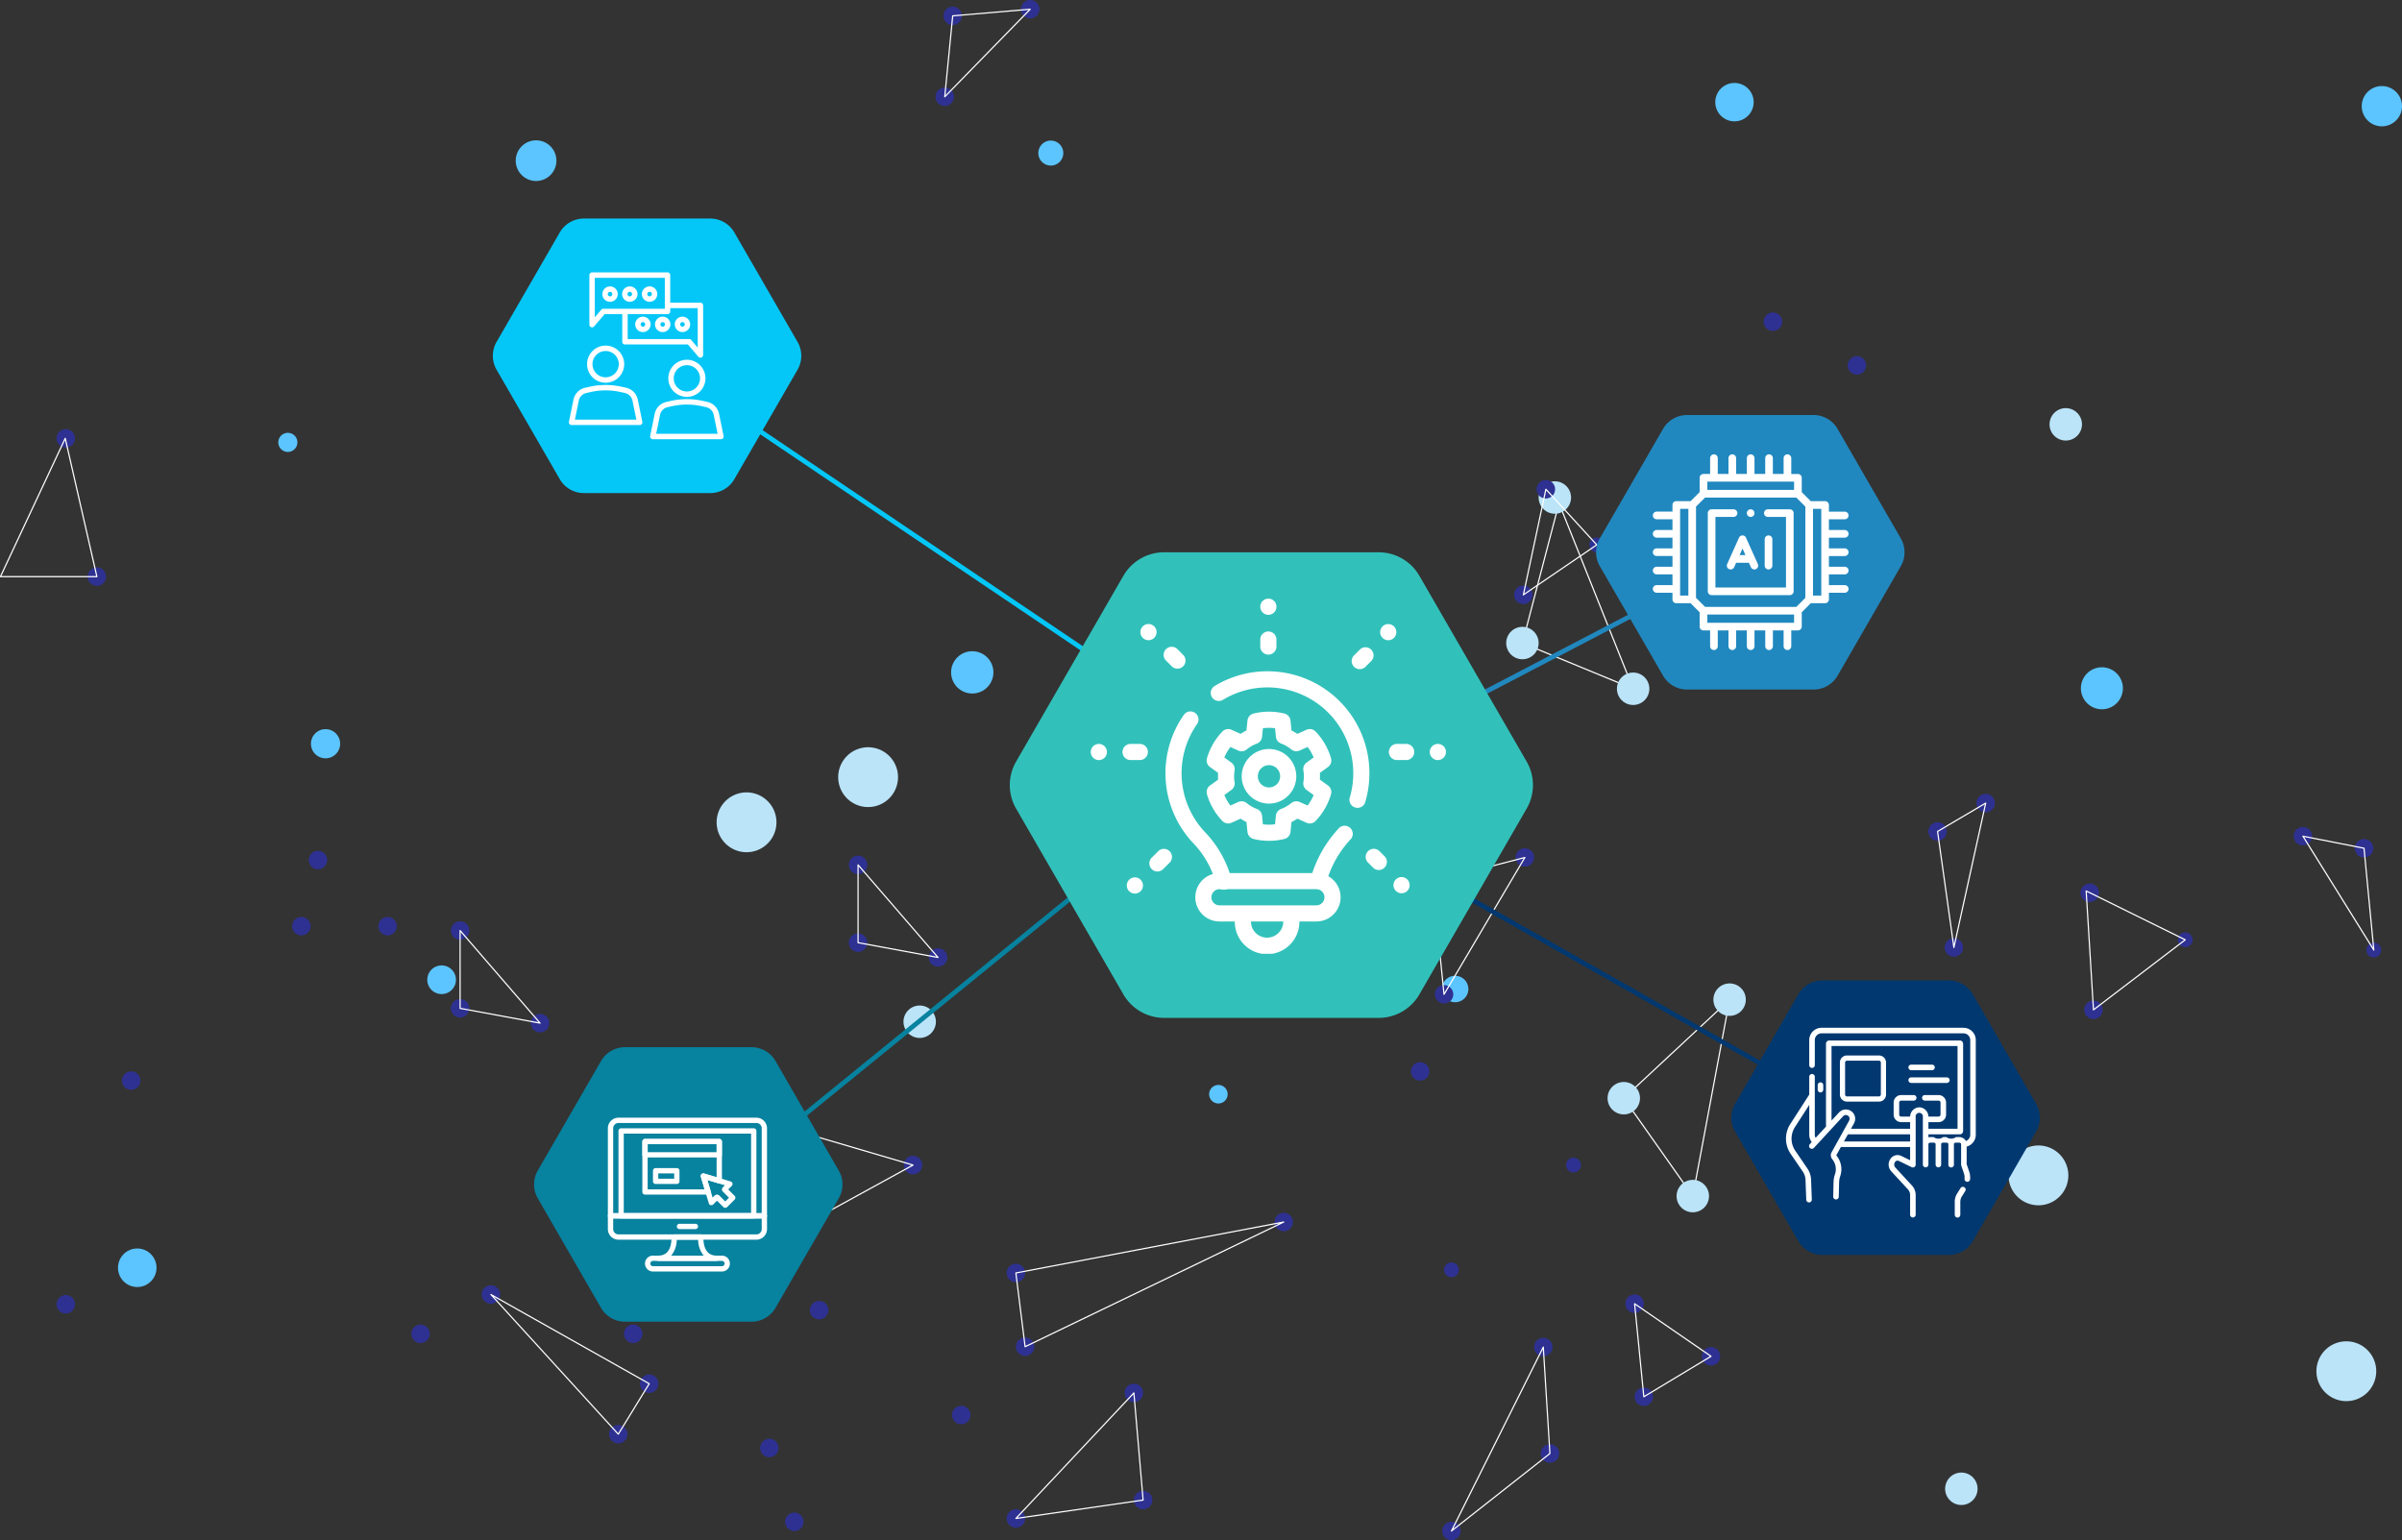 <svg xmlns="http://www.w3.org/2000/svg" xmlns:xlink="http://www.w3.org/1999/xlink" width="504.715" height="323.674" viewBox="0 0 504.715 323.674"><rect x="0" y="0" width="504.715" height="323.674" fill="#333333" stroke="none"/><defs><clipPath id="clip-path"><rect id="Rectangle_3515" data-name="Rectangle 3515" width="504.715" height="323.674" fill="none"></rect></clipPath><clipPath id="clip-path-5"><rect id="Rectangle_3514" data-name="Rectangle 3514" width="74.63" height="74.63" fill="#fff"></rect></clipPath></defs><g id="Group_9768" data-name="Group 9768" transform="translate(-315.903 -860.361)"><g id="Group_9247" data-name="Group 9247" transform="translate(315.903 860.361)"><path id="Path_47383" data-name="Path 47383" d="M457.064,302.121,479.3,281.412l-7.735,41.281-14.5-20.572" transform="translate(-115.871 -71.341)" fill="none" stroke="#fff" stroke-miterlimit="10" stroke-width="0.25"></path><path id="Path_47384" data-name="Path 47384" d="M428.535,171.044l7.685-29.4,15.581,39-23.266-9.6" transform="translate(-108.639 -35.909)" fill="none" stroke="#fff" stroke-miterlimit="10" stroke-width="0.25"></path><g id="Group_9240" data-name="Group 9240"><g id="Group_9239" data-name="Group 9239" clip-path="url(#clip-path)"><path id="Path_47385" data-name="Path 47385" d="M478.053,337.608a3.406,3.406,0,1,1-.666-4.771,3.406,3.406,0,0,1,.666,4.771" transform="translate(-119.639 -84.204)" fill="#bbe4f9"></path><path id="Path_47386" data-name="Path 47386" d="M488.415,282.308a3.406,3.406,0,1,1-.666-4.771,3.406,3.406,0,0,1,.666,4.771" transform="translate(-122.266 -70.185)" fill="#bbe4f9"></path><path id="Path_47387" data-name="Path 47387" d="M461.94,193.013a3.406,3.406,0,1,1-3.118-3.672,3.407,3.407,0,0,1,3.118,3.672" transform="translate(-115.383 -47.997)" fill="#bbe4f9"></path><path id="Path_47388" data-name="Path 47388" d="M430.773,180.148a3.406,3.406,0,1,1-3.118-3.672,3.407,3.407,0,0,1,3.118,3.672" transform="translate(-107.482 -44.736)" fill="#bbe4f9"></path><path id="Path_47389" data-name="Path 47389" d="M583.672,117.711a3.406,3.406,0,1,1-3.945-2.764,3.406,3.406,0,0,1,3.945,2.764" transform="translate(-146.254 -29.127)" fill="#bbe4f9"></path><path id="Path_47390" data-name="Path 47390" d="M577.835,327.662a6.285,6.285,0,1,1-7.28-5.1,6.285,6.285,0,0,1,7.28,5.1" transform="translate(-143.325 -81.749)" fill="#bbe4f9"></path><path id="Path_47391" data-name="Path 47391" d="M248.412,215.556a6.285,6.285,0,1,1-7.28-5.1,6.285,6.285,0,0,1,7.28,5.1" transform="translate(-59.813 -53.329)" fill="#bbe4f9"></path><path id="Path_47392" data-name="Path 47392" d="M554.283,417.363a3.406,3.406,0,1,1-3.945-2.764,3.406,3.406,0,0,1,3.945,2.764" transform="translate(-138.803 -105.093)" fill="#bbe4f9"></path><path id="Path_47393" data-name="Path 47393" d="M664.505,382.79a6.285,6.285,0,1,1-7.28-5.1,6.286,6.286,0,0,1,7.28,5.1" transform="translate(-165.297 -95.724)" fill="#bbe4f9"></path><path id="Path_47394" data-name="Path 47394" d="M342.167,202.236a3.406,3.406,0,1,1-3.945-2.764,3.406,3.406,0,0,1,3.945,2.764" transform="translate(-85.029 -50.555)" fill="#bbe4f9"></path><path id="Path_47395" data-name="Path 47395" d="M214.194,228.263a6.285,6.285,0,1,1-7.28-5.1,6.285,6.285,0,0,1,7.28,5.1" transform="translate(-51.138 -56.55)" fill="#bbe4f9"></path><path id="Path_47396" data-name="Path 47396" d="M459.262,307.407a3.406,3.406,0,1,1-3.945-2.764,3.406,3.406,0,0,1,3.945,2.764" transform="translate(-114.714 -77.217)" fill="#bbe4f9"></path><path id="Path_47397" data-name="Path 47397" d="M394.306,210.25a6.285,6.285,0,1,1-7.279-5.1,6.285,6.285,0,0,1,7.279,5.1" transform="translate(-96.799 -51.984)" fill="#bbe4f9"></path><path id="Path_47398" data-name="Path 47398" d="M439.86,138.312a3.406,3.406,0,1,1-3.945-2.764,3.406,3.406,0,0,1,3.945,2.764" transform="translate(-109.796 -34.35)" fill="#bbe4f9"></path><path id="Path_47399" data-name="Path 47399" d="M261.074,285.881a3.406,3.406,0,1,1-3.945-2.764,3.406,3.406,0,0,1,3.945,2.764" transform="translate(-64.471 -71.76)" fill="#bbe4f9"></path><path id="Path_47400" data-name="Path 47400" d="M320.577,261.717a3.406,3.406,0,1,1-3.945-2.764,3.406,3.406,0,0,1,3.945,2.764" transform="translate(-79.556 -65.634)" fill="#bbe4f9"></path></g></g><g id="Group_9242" data-name="Group 9242"><g id="Group_9241" data-name="Group 9241" clip-path="url(#clip-path)"><path id="Path_47401" data-name="Path 47401" d="M276.609,187.77a4.443,4.443,0,1,1-4.443-4.443,4.443,4.443,0,0,1,4.443,4.443" transform="translate(-67.871 -46.476)" fill="#5cc5ff"></path><path id="Path_47402" data-name="Path 47402" d="M297.518,42.2a2.625,2.625,0,1,1-2.625-2.625,2.626,2.626,0,0,1,2.625,2.625" transform="translate(-74.093 -10.033)" fill="#5cc5ff"></path><path id="Path_47403" data-name="Path 47403" d="M41.307,355.515a4.046,4.046,0,1,1-4.047-4.047,4.047,4.047,0,0,1,4.047,4.047" transform="translate(-8.42 -89.101)" fill="#5cc5ff"></path><path id="Path_47404" data-name="Path 47404" d="M126.294,274.791a3.011,3.011,0,1,1-3.011-3.011,3.011,3.011,0,0,1,3.011,3.011" transform="translate(-30.49 -68.9)" fill="#5cc5ff"></path><path id="Path_47405" data-name="Path 47405" d="M93.659,208.331a3.064,3.064,0,1,1-3.064-3.064,3.064,3.064,0,0,1,3.064,3.064" transform="translate(-22.19 -52.038)" fill="#5cc5ff"></path><path id="Path_47406" data-name="Path 47406" d="M82.349,123.855a2.007,2.007,0,1,1-2.007-2.007,2.007,2.007,0,0,1,2.007,2.007" transform="translate(-19.859 -30.89)" fill="#5cc5ff"></path><path id="Path_47407" data-name="Path 47407" d="M153.716,43.778a4.272,4.272,0,1,1-4.272-4.272,4.272,4.272,0,0,1,4.272,4.272" transform="translate(-36.803 -10.015)" fill="#5cc5ff"></path><path id="Path_47408" data-name="Path 47408" d="M411.433,277.474a2.777,2.777,0,1,1-2.776-2.776,2.776,2.776,0,0,1,2.776,2.776" transform="translate(-102.896 -69.639)" fill="#5cc5ff"></path><path id="Path_47409" data-name="Path 47409" d="M344.242,307.371a1.945,1.945,0,1,1-1.945-1.945,1.944,1.944,0,0,1,1.945,1.945" transform="translate(-86.284 -77.429)" fill="#5cc5ff"></path><path id="Path_47410" data-name="Path 47410" d="M594.56,192.26a4.412,4.412,0,1,1-4.412-4.412,4.412,4.412,0,0,1,4.412,4.412" transform="translate(-148.491 -47.622)" fill="#5cc5ff"></path><path id="Path_47411" data-name="Path 47411" d="M673.246,28.456a4.23,4.23,0,1,1-4.23-4.23,4.23,4.23,0,0,1,4.23,4.23" transform="translate(-168.532 -6.142)" fill="#5cc5ff"></path><path id="Path_47412" data-name="Path 47412" d="M490.888,27.388a4.033,4.033,0,1,1-4.032-4.033,4.032,4.032,0,0,1,4.032,4.033" transform="translate(-122.402 -5.921)" fill="#5cc5ff"></path></g></g><g id="Group_9244" data-name="Group 9244"><g id="Group_9243" data-name="Group 9243" clip-path="url(#clip-path)"><path id="Path_47413" data-name="Path 47413" d="M585.672,251.072a1.939,1.939,0,1,0,1.5-2.3,1.939,1.939,0,0,0-1.5,2.3" transform="translate(-148.464 -63.057)" fill="#2e3191"></path><path id="Path_47414" data-name="Path 47414" d="M548.1,264.569a1.939,1.939,0,1,0,2.728.284,1.939,1.939,0,0,0-2.728-.284" transform="translate(-138.769 -66.962)" fill="#2e3191"></path><path id="Path_47415" data-name="Path 47415" d="M557.058,223.919a1.939,1.939,0,1,0,2.728.284,1.939,1.939,0,0,0-2.728-.284" transform="translate(-141.039 -56.656)" fill="#2e3191"></path><path id="Path_47416" data-name="Path 47416" d="M586.72,284.027a1.939,1.939,0,1,0,1.5-2.3,1.939,1.939,0,0,0-1.5,2.3" transform="translate(-148.73 -71.411)" fill="#2e3191"></path><path id="Path_47417" data-name="Path 47417" d="M284.07,425.3a1.939,1.939,0,1,0,2.728.284,1.939,1.939,0,0,0-2.728-.284" transform="translate(-71.833 -107.71)" fill="#2e3191"></path><path id="Path_47418" data-name="Path 47418" d="M319.886,420.118a1.939,1.939,0,1,0,2.728.284,1.939,1.939,0,0,0-2.728-.284" transform="translate(-80.913 -106.395)" fill="#2e3191"></path><path id="Path_47419" data-name="Path 47419" d="M317.288,389.96a1.939,1.939,0,1,0,2.728.284,1.939,1.939,0,0,0-2.728-.284" transform="translate(-80.255 -98.75)" fill="#2e3191"></path><path id="Path_47420" data-name="Path 47420" d="M180.865,387.362a1.939,1.939,0,1,0,2.728.284,1.939,1.939,0,0,0-2.728-.284" transform="translate(-45.67 -98.091)" fill="#2e3191"></path><path id="Path_47421" data-name="Path 47421" d="M268.7,396.184a1.939,1.939,0,1,0,2.728.284,1.939,1.939,0,0,0-2.728-.284" transform="translate(-67.938 -100.327)" fill="#2e3191"></path><path id="Path_47422" data-name="Path 47422" d="M214.676,405.463a1.939,1.939,0,1,0,2.728.284,1.939,1.939,0,0,0-2.728-.284" transform="translate(-54.241 -102.68)" fill="#2e3191"></path><path id="Path_47423" data-name="Path 47423" d="M221.707,426.236a1.939,1.939,0,1,0,2.728.284,1.939,1.939,0,0,0-2.728-.284" transform="translate(-56.024 -107.946)" fill="#2e3191"></path><path id="Path_47424" data-name="Path 47424" d="M228.688,366.663a1.939,1.939,0,1,0,2.728.284,1.939,1.939,0,0,0-2.728-.284" transform="translate(-57.793 -92.844)" fill="#2e3191"></path><path id="Path_47425" data-name="Path 47425" d="M136.307,362.251a1.939,1.939,0,1,0,2.728.284,1.939,1.939,0,0,0-2.728-.284" transform="translate(-34.374 -91.725)" fill="#2e3191"></path><path id="Path_47426" data-name="Path 47426" d="M176.356,373.324a1.939,1.939,0,1,0,2.727.284,1.939,1.939,0,0,0-2.727-.284" transform="translate(-44.526 -94.532)" fill="#2e3191"></path><path id="Path_47427" data-name="Path 47427" d="M87.628,239.959a1.939,1.939,0,1,0,2.728.284,1.939,1.939,0,0,0-2.728-.284" transform="translate(-22.033 -60.723)" fill="#2e3191"></path><path id="Path_47428" data-name="Path 47428" d="M201.319,355.318a1.939,1.939,0,1,0,2.728.284,1.939,1.939,0,0,0-2.728-.284" transform="translate(-50.855 -89.967)" fill="#2e3191"></path><path id="Path_47429" data-name="Path 47429" d="M210.735,312.768a1.939,1.939,0,1,0,2.728.284,1.939,1.939,0,0,0-2.728-.284" transform="translate(-53.242 -79.181)" fill="#2e3191"></path><path id="Path_47430" data-name="Path 47430" d="M116.5,373.324a1.939,1.939,0,1,0,2.728.284,1.939,1.939,0,0,0-2.728-.284" transform="translate(-29.351 -94.532)" fill="#2e3191"></path><path id="Path_47431" data-name="Path 47431" d="M107.213,258.571a1.939,1.939,0,1,0,2.728.284,1.939,1.939,0,0,0-2.728-.284" transform="translate(-26.998 -65.441)" fill="#2e3191"></path><path id="Path_47432" data-name="Path 47432" d="M82.946,258.571a1.939,1.939,0,1,0,2.728.284,1.939,1.939,0,0,0-2.728-.284" transform="translate(-20.846 -65.441)" fill="#2e3191"></path><path id="Path_47433" data-name="Path 47433" d="M172.155,401.573a1.939,1.939,0,1,0,2.728.284,1.939,1.939,0,0,0-2.728-.284" transform="translate(-43.462 -101.694)" fill="#2e3191"></path><path id="Path_47434" data-name="Path 47434" d="M35.049,302.041a1.939,1.939,0,1,0,2.728.284,1.939,1.939,0,0,0-2.728-.284" transform="translate(-8.704 -76.461)" fill="#2e3191"></path><path id="Path_47435" data-name="Path 47435" d="M25.391,160.167a1.939,1.939,0,1,0,2.728.284,1.939,1.939,0,0,0-2.728-.284" transform="translate(-6.255 -40.494)" fill="#2e3191"></path><path id="Path_47436" data-name="Path 47436" d="M16.634,121.24a1.939,1.939,0,1,0,2.727.284,1.94,1.94,0,0,0-2.727-.284" transform="translate(-4.035 -30.626)" fill="#2e3191"></path><path id="Path_47437" data-name="Path 47437" d="M16.634,365.006a1.939,1.939,0,1,0,2.727.284,1.94,1.94,0,0,0-2.727-.284" transform="translate(-4.035 -92.424)" fill="#2e3191"></path><path id="Path_47438" data-name="Path 47438" d="M359.464,341.849a1.939,1.939,0,1,0,2.728.284,1.939,1.939,0,0,0-2.728-.284" transform="translate(-90.947 -86.553)" fill="#2e3191"></path><path id="Path_47439" data-name="Path 47439" d="M520.809,100.7a1.939,1.939,0,1,0,2.728.284,1.939,1.939,0,0,0-2.728-.284" transform="translate(-131.85 -25.418)" fill="#2e3191"></path><path id="Path_47440" data-name="Path 47440" d="M497.163,88.395a1.939,1.939,0,1,0,2.728.284,1.939,1.939,0,0,0-2.728-.284" transform="translate(-125.855 -22.299)" fill="#2e3191"></path><path id="Path_47441" data-name="Path 47441" d="M501.759,118.553a1.939,1.939,0,1,0,2.728.284,1.939,1.939,0,0,0-2.728-.284" transform="translate(-127.02 -29.945)" fill="#2e3191"></path><path id="Path_47442" data-name="Path 47442" d="M401.366,245.992a1.939,1.939,0,1,0,2.728.284,1.939,1.939,0,0,0-2.728-.284" transform="translate(-101.569 -62.252)" fill="#2e3191"></path><path id="Path_47443" data-name="Path 47443" d="M427.332,239.225a1.939,1.939,0,1,0,2.728.284,1.939,1.939,0,0,0-2.728-.284" transform="translate(-108.152 -60.536)" fill="#2e3191"></path><path id="Path_47444" data-name="Path 47444" d="M404.588,277.756a1.939,1.939,0,1,0,2.728.284,1.939,1.939,0,0,0-2.728-.284" transform="translate(-102.386 -70.305)" fill="#2e3191"></path><path id="Path_47445" data-name="Path 47445" d="M543.512,231.9a1.939,1.939,0,1,0,2.728.284,1.939,1.939,0,0,0-2.728-.284" transform="translate(-137.605 -58.68)" fill="#2e3191"></path><path id="Path_47446" data-name="Path 47446" d="M663.544,236.627a1.939,1.939,0,1,0,2.728.284,1.939,1.939,0,0,0-2.728-.284" transform="translate(-168.035 -59.878)" fill="#2e3191"></path><path id="Path_47447" data-name="Path 47447" d="M646.353,233.24a1.939,1.939,0,1,0,2.728.284,1.939,1.939,0,0,0-2.728-.284" transform="translate(-163.677 -59.019)" fill="#2e3191"></path><path id="Path_47448" data-name="Path 47448" d="M434.392,407.023a1.939,1.939,0,1,0,2.728.284,1.939,1.939,0,0,0-2.728-.284" transform="translate(-109.942 -103.075)" fill="#2e3191"></path><path id="Path_47449" data-name="Path 47449" d="M406.671,428.834a1.939,1.939,0,1,0,2.728.284,1.939,1.939,0,0,0-2.728-.284" transform="translate(-102.914 -108.605)" fill="#2e3191"></path><path id="Path_47450" data-name="Path 47450" d="M460.824,391.042a1.939,1.939,0,1,0,2.728.284,1.939,1.939,0,0,0-2.728-.284" transform="translate(-116.643 -99.024)" fill="#2e3191"></path><path id="Path_47451" data-name="Path 47451" d="M479.74,379.651a1.939,1.939,0,1,0,2.728.284,1.939,1.939,0,0,0-2.728-.284" transform="translate(-121.438 -96.136)" fill="#2e3191"></path><path id="Path_47452" data-name="Path 47452" d="M432.528,377.053a1.939,1.939,0,1,0,2.728.284,1.939,1.939,0,0,0-2.728-.284" transform="translate(-109.469 -95.478)" fill="#2e3191"></path><path id="Path_47453" data-name="Path 47453" d="M458.227,364.849a1.939,1.939,0,1,0,2.728.284,1.939,1.939,0,0,0-2.728-.284" transform="translate(-115.984 -92.384)" fill="#2e3191"></path><path id="Path_47454" data-name="Path 47454" d="M397.865,299.444a1.939,1.939,0,1,0,2.728.284,1.939,1.939,0,0,0-2.728-.284" transform="translate(-100.682 -75.803)" fill="#2e3191"></path><path id="Path_47455" data-name="Path 47455" d="M255.12,325.812a1.939,1.939,0,1,0,2.728.284,1.939,1.939,0,0,0-2.728-.284" transform="translate(-64.494 -82.487)" fill="#2e3191"></path><path id="Path_47456" data-name="Path 47456" d="M239.649,263.208a1.939,1.939,0,1,0,2.728.284,1.939,1.939,0,0,0-2.728-.284" transform="translate(-60.572 -66.616)" fill="#2e3191"></path><path id="Path_47457" data-name="Path 47457" d="M239.649,241.31a1.939,1.939,0,1,0,2.728.284,1.939,1.939,0,0,0-2.728-.284" transform="translate(-60.572 -61.065)" fill="#2e3191"></path><path id="Path_47458" data-name="Path 47458" d="M262.164,267.374a1.939,1.939,0,1,0,2.728.284,1.939,1.939,0,0,0-2.728-.284" transform="translate(-66.28 -67.673)" fill="#2e3191"></path><path id="Path_47459" data-name="Path 47459" d="M127.628,281.693a1.939,1.939,0,1,0,2.728.284,1.939,1.939,0,0,0-2.728-.284" transform="translate(-32.174 -71.303)" fill="#2e3191"></path><path id="Path_47460" data-name="Path 47460" d="M127.628,259.795a1.939,1.939,0,1,0,2.728.284,1.939,1.939,0,0,0-2.728-.284" transform="translate(-32.174 -65.751)" fill="#2e3191"></path><path id="Path_47461" data-name="Path 47461" d="M150.143,285.859a1.939,1.939,0,1,0,2.728.284,1.939,1.939,0,0,0-2.728-.284" transform="translate(-37.881 -72.359)" fill="#2e3191"></path><path id="Path_47462" data-name="Path 47462" d="M268.9,2.457a1.939,1.939,0,1,0-.05,2.742,1.939,1.939,0,0,0,.05-2.742" transform="translate(-67.324 -0.472)" fill="#2e3191"></path><path id="Path_47463" data-name="Path 47463" d="M290.72.594a1.939,1.939,0,1,0-.05,2.742,1.939,1.939,0,0,0,.05-2.742" transform="translate(-72.856 0)" fill="#2e3191"></path><path id="Path_47464" data-name="Path 47464" d="M266.667,25.245a1.939,1.939,0,1,0-.05,2.742,1.939,1.939,0,0,0,.05-2.742" transform="translate(-66.758 -6.249)" fill="#2e3191"></path><path id="Path_47465" data-name="Path 47465" d="M426.916,165.29a1.939,1.939,0,1,0,2.728.284,1.939,1.939,0,0,0-2.728-.284" transform="translate(-108.047 -41.793)" fill="#2e3191"></path><path id="Path_47466" data-name="Path 47466" d="M284.07,356.191a1.939,1.939,0,1,0,2.728.284,1.939,1.939,0,0,0-2.728-.284" transform="translate(-71.833 -90.189)" fill="#2e3191"></path><path id="Path_47467" data-name="Path 47467" d="M433.255,135.565a1.939,1.939,0,1,0,2.728.284,1.939,1.939,0,0,0-2.728-.284" transform="translate(-109.654 -34.257)" fill="#2e3191"></path><path id="Path_47468" data-name="Path 47468" d="M286.668,376.946a1.939,1.939,0,1,0,2.728.284,1.939,1.939,0,0,0-2.728-.284" transform="translate(-72.492 -95.45)" fill="#2e3191"></path><path id="Path_47469" data-name="Path 47469" d="M407.044,355.747a1.555,1.555,0,1,0,2.187.227,1.554,1.554,0,0,0-2.187-.227" transform="translate(-103.045 -90.098)" fill="#2e3191"></path><path id="Path_47470" data-name="Path 47470" d="M441.395,326.241a1.555,1.555,0,1,0,2.187.228,1.555,1.555,0,0,0-2.187-.228" transform="translate(-111.753 -82.618)" fill="#2e3191"></path><path id="Path_47471" data-name="Path 47471" d="M447.951,151.64a1.555,1.555,0,1,0,2.187.228,1.555,1.555,0,0,0-2.187-.228" transform="translate(-113.415 -38.354)" fill="#2e3191"></path><path id="Path_47472" data-name="Path 47472" d="M613.052,264.356a1.555,1.555,0,1,0,1.2-1.842,1.555,1.555,0,0,0-1.2,1.842" transform="translate(-155.408 -66.542)" fill="#2e3191"></path><path id="Path_47473" data-name="Path 47473" d="M666.678,265.72a1.555,1.555,0,1,0,2.187.227,1.555,1.555,0,0,0-2.187-.227" transform="translate(-168.865 -67.275)" fill="#2e3191"></path></g></g><path id="Path_47474" data-name="Path 47474" d="M608.032,261.078l-20.814-10.266,1.536,24.988Z" transform="translate(-148.867 -63.584)" fill="none" stroke="#fff" stroke-linejoin="round" stroke-width="0.25"></path><path id="Path_47475" data-name="Path 47475" d="M663.128,259.329l-2.06-21.4L648.234,235.4Z" transform="translate(-164.335 -59.678)" fill="none" stroke="#fff" stroke-linejoin="round" stroke-width="0.25"></path><path id="Path_47476" data-name="Path 47476" d="M548.82,256.427l-3.427-24.386,10.112-5.958Z" transform="translate(-138.264 -57.315)" fill="none" stroke="#fff" stroke-linejoin="round" stroke-width="0.25"></path><path id="Path_47477" data-name="Path 47477" d="M429.245,401.59l-1.391-22.372-19.3,38.654Z" transform="translate(-103.573 -96.136)" fill="none" stroke="#fff" stroke-linejoin="round" stroke-width="0.25"></path><path id="Path_47478" data-name="Path 47478" d="M462.047,386.566l-1.939-19.553,16.06,11.049Z" transform="translate(-116.643 -93.042)" fill="none" stroke="#fff" stroke-linejoin="round" stroke-width="0.25"></path><path id="Path_47479" data-name="Path 47479" d="M428.8,159.918l15.423-10.509L433.53,137.73Z" transform="translate(-108.705 -34.916)" fill="none" stroke="#fff" stroke-linejoin="round" stroke-width="0.25"></path><path id="Path_47480" data-name="Path 47480" d="M342.232,344.013l-56.281,10.706,1.939,15.493Z" transform="translate(-72.492 -87.211)" fill="none" stroke="#fff" stroke-linejoin="round" stroke-width="0.25"></path><path id="Path_47481" data-name="Path 47481" d="M310.748,392.124l1.939,22.513-26.735,3.871Z" transform="translate(-72.492 -99.408)" fill="none" stroke="#fff" stroke-linejoin="round" stroke-width="0.25"></path><path id="Path_47482" data-name="Path 47482" d="M405.652,270.152l-2.4-23.711,19.383-5.051Z" transform="translate(-102.228 -61.195)" fill="none" stroke="#fff" stroke-linejoin="round" stroke-width="0.25"></path><path id="Path_47483" data-name="Path 47483" d="M258.337,262.93,241.53,243.474V259.82Z" transform="translate(-61.231 -61.724)" fill="none" stroke="#fff" stroke-linejoin="round" stroke-width="0.25"></path><path id="Path_47484" data-name="Path 47484" d="M146.316,281.416l-16.807-19.456v16.347Z" transform="translate(-32.832 -66.41)" fill="none" stroke="#fff" stroke-linejoin="round" stroke-width="0.25"></path><path id="Path_47485" data-name="Path 47485" d="M265.929,21,283.885,2.6,267.6,3.989Z" transform="translate(-67.416 -0.659)" fill="none" stroke="#fff" stroke-linejoin="round" stroke-width="0.25"></path><path id="Path_47486" data-name="Path 47486" d="M164.948,393.769l6.5-10.608-33.262-18.745Z" transform="translate(-35.032 -92.384)" fill="none" stroke="#fff" stroke-linejoin="round" stroke-width="0.25"></path><path id="Path_47487" data-name="Path 47487" d="M203.2,346.7l7.03-31.763,33.133,9.737Z" transform="translate(-51.514 -79.839)" fill="none" stroke="#fff" stroke-linejoin="round" stroke-width="0.25"></path><g id="Group_9246" data-name="Group 9246"><g id="Group_9245" data-name="Group 9245" clip-path="url(#clip-path)"><path id="Path_47488" data-name="Path 47488" d="M20.39,152.462,13.738,123.4.125,152.462Z" transform="translate(-0.032 -31.284)" fill="none" stroke="#fff" stroke-linejoin="round" stroke-width="0.25"></path></g></g></g><line id="Line_258" data-name="Line 258" x2="131.415" y2="88.656" transform="translate(452.085 935.133)" fill="none" stroke="#05c7f7" stroke-width="1"></line><line id="Line_261" data-name="Line 261" y1="83" x2="102" transform="translate(467.5 1025.789)" fill="none" stroke="#07829f" stroke-width="1"></line><line id="Line_259" data-name="Line 259" x2="111" y2="63" transform="translate(583.5 1025.789)" fill="none" stroke="#013870" stroke-width="1"></line><line id="Line_260" data-name="Line 260" y1="47" x2="90" transform="translate(593.5 976.789)" fill="none" stroke="#2188bf" stroke-width="1"></line><path id="Path_47379" data-name="Path 47379" d="M45.694,0H19.117a5.829,5.829,0,0,0-5.048,2.914L.78,25.93a5.828,5.828,0,0,0,0,5.828L14.069,54.773a5.829,5.829,0,0,0,5.048,2.914H45.694a5.829,5.829,0,0,0,5.048-2.914L64.03,31.758a5.828,5.828,0,0,0,0-5.828L50.741,2.914A5.829,5.829,0,0,0,45.694,0" transform="translate(419.461 906.289)" fill="#05c7f7"></path><path id="Path_47378" data-name="Path 47378" d="M77.5,0H32.425a9.886,9.886,0,0,0-8.562,4.943L1.324,43.98a9.885,9.885,0,0,0,0,9.885L23.863,92.9a9.886,9.886,0,0,0,8.562,4.943H77.5A9.886,9.886,0,0,0,86.065,92.9L108.6,53.866a9.885,9.885,0,0,0,0-9.885L86.065,4.943A9.886,9.886,0,0,0,77.5,0" transform="translate(528.086 976.422)" fill="#31c1ba"></path><path id="Path_47380" data-name="Path 47380" d="M45.694,0H19.117a5.829,5.829,0,0,0-5.048,2.914L.78,25.93a5.828,5.828,0,0,0,0,5.828L14.069,54.773a5.829,5.829,0,0,0,5.048,2.914H45.694a5.829,5.829,0,0,0,5.048-2.914L64.03,31.758a5.828,5.828,0,0,0,0-5.828L50.741,2.914A5.829,5.829,0,0,0,45.694,0" transform="translate(651.279 947.578)" fill="#2188bf"></path><path id="Path_47381" data-name="Path 47381" d="M45.694,0H19.117a5.829,5.829,0,0,0-5.048,2.914L.78,25.93a5.828,5.828,0,0,0,0,5.828L14.069,54.773a5.829,5.829,0,0,0,5.048,2.914H45.694a5.829,5.829,0,0,0,5.048-2.914L64.03,31.758a5.828,5.828,0,0,0,0-5.828L50.741,2.914A5.829,5.829,0,0,0,45.694,0" transform="translate(428.117 1080.422)" fill="#07829f"></path><path id="Path_47382" data-name="Path 47382" d="M45.694,0H19.117a5.829,5.829,0,0,0-5.048,2.914L.78,25.93a5.828,5.828,0,0,0,0,5.828L14.069,54.773a5.829,5.829,0,0,0,5.048,2.914H45.694a5.829,5.829,0,0,0,5.048-2.914L64.03,31.758a5.828,5.828,0,0,0,0-5.828L50.741,2.914A5.829,5.829,0,0,0,45.694,0" transform="translate(679.701 1066.395)" fill="#013870"></path><g id="Group_9235" data-name="Group 9235" transform="translate(435.437 917.605)"><path id="Path_18776" data-name="Path 18776" d="M74.553,90.907,73.6,95.573a.569.569,0,0,0,.444.671.608.608,0,0,0,.113.011H88.462a.569.569,0,0,0,.568-.569.591.591,0,0,0-.011-.113l-.956-4.666a3.218,3.218,0,0,0-2.454-2.492l-.972-.215a15.486,15.486,0,0,0-6.659,0l-.972.215A3.216,3.216,0,0,0,74.553,90.907Zm3.672-1.6a14.368,14.368,0,0,1,6.166,0l.973.215a2.077,2.077,0,0,1,1.584,1.609l.816,3.983H74.853l.814-3.983a2.078,2.078,0,0,1,1.585-1.61Z" transform="translate(-73.585 -64.179)" fill="#fff"></path><path id="Path_18777" data-name="Path 18777" d="M81.237,87.514a3.9,3.9,0,1,0-3.9-3.9A3.9,3.9,0,0,0,81.237,87.514Zm0-6.666a2.764,2.764,0,1,1-2.763,2.763h0A2.767,2.767,0,0,1,81.237,80.849Z" transform="translate(-73.515 -64.33)" fill="#fff"></path><path id="Path_18778" data-name="Path 18778" d="M105.662,98.97a.569.569,0,0,0,.116-.475l-.956-4.665a3.214,3.214,0,0,0-2.453-2.492l-.972-.216a15.518,15.518,0,0,0-6.659,0l-.972.216a3.216,3.216,0,0,0-2.455,2.492l-.955,4.664a.568.568,0,0,0,.443.671.536.536,0,0,0,.114.012H105.22a.572.572,0,0,0,.441-.208Zm-14.049-.931.817-3.982a2.076,2.076,0,0,1,1.585-1.61l.972-.215a14.372,14.372,0,0,1,6.167,0l.972.215a2.077,2.077,0,0,1,1.584,1.61l.814,3.982Z" transform="translate(-73.273 -64.125)" fill="#fff"></path><path id="Path_18779" data-name="Path 18779" d="M98,82.635a3.9,3.9,0,1,0,3.9,3.9A3.9,3.9,0,0,0,98,82.635ZM98,89.3a2.764,2.764,0,1,1,2.764-2.764h0A2.768,2.768,0,0,1,98,89.3Z" transform="translate(-73.203 -64.276)" fill="#fff"></path><path id="Path_18780" data-name="Path 18780" d="M92.968,73.746a1.618,1.618,0,1,0,1.618,1.618h0A1.619,1.619,0,0,0,92.968,73.746Zm0,2.1a.479.479,0,1,1,.48-.479h0A.48.48,0,0,1,92.968,75.842Z" transform="translate(-73.254 -64.441)" fill="#fff"></path><path id="Path_18781" data-name="Path 18781" d="M88.889,73.746a1.618,1.618,0,1,0,1.618,1.618h0A1.62,1.62,0,0,0,88.889,73.746Zm0,2.1a.479.479,0,1,1,.479-.48h0A.479.479,0,0,1,88.889,75.842Z" transform="translate(-73.33 -64.441)" fill="#fff"></path><path id="Path_18782" data-name="Path 18782" d="M97.048,76.98a1.617,1.617,0,1,0-1.618-1.618h0A1.619,1.619,0,0,0,97.048,76.98Zm0-2.1a.48.48,0,1,1-.479.48h0A.48.48,0,0,1,97.048,74.884Z" transform="translate(-73.178 -64.441)" fill="#fff"></path><path id="Path_18783" data-name="Path 18783" d="M94.235,64.611H78.383a.569.569,0,0,0-.568.568v10.41a.569.569,0,0,0,1,.37l2.194-2.574h3.714v5.8a.569.569,0,0,0,.569.569H98.519l2.193,2.573a.569.569,0,0,0,1-.369V71.544a.569.569,0,0,0-.569-.569H94.8v-5.8a.569.569,0,0,0-.569-.567ZM80.748,72.247a.573.573,0,0,0-.434.2l-1.361,1.6v-8.3H93.666v6.5Zm19.829-.134v8.3l-1.362-1.6a.568.568,0,0,0-.433-.2H85.863V73.385h8.372a.569.569,0,0,0,.569-.569v-.7Z" transform="translate(-73.506 -64.611)" fill="#fff"></path><path id="Path_18784" data-name="Path 18784" d="M87.8,69.115a1.617,1.617,0,1,0-1.618,1.618h0A1.62,1.62,0,0,0,87.8,69.115Zm-2.1,0a.479.479,0,1,1,.479.479h0a.478.478,0,0,1-.479-.479Z" transform="translate(-73.38 -64.557)" fill="#fff"></path><path id="Path_18785" data-name="Path 18785" d="M90.264,70.732a1.618,1.618,0,1,0-1.618-1.618h0A1.62,1.62,0,0,0,90.264,70.732Zm0-2.1a.479.479,0,1,1-.48.479h0A.48.48,0,0,1,90.264,68.636Z" transform="translate(-73.305 -64.557)" fill="#fff"></path><path id="Path_18786" data-name="Path 18786" d="M82.105,67.5a1.618,1.618,0,1,0,1.618,1.618h0A1.62,1.62,0,0,0,82.105,67.5Zm0,2.1a.479.479,0,1,1,.48-.479h0A.48.48,0,0,1,82.105,69.593Z" transform="translate(-73.456 -64.557)" fill="#fff"></path></g><g id="Group_9236" data-name="Group 9236" transform="translate(663.201 955.84)"><path id="Path_18789" data-name="Path 18789" d="M310.171,85.428a.8.8,0,0,0,1.063-.4l.419-.934h2.678l.419.934a.8.8,0,0,0,.734.474.813.813,0,0,0,.329-.071.8.8,0,0,0,.4-1.063l-2.491-5.538a.8.8,0,0,0-1.466,0l-2.49,5.538a.8.8,0,0,0,.4,1.063Zm2.822-4.313.615,1.37h-1.232Z" transform="translate(-294.147 -61.315)" fill="#fff"></path><path id="Path_18790" data-name="Path 18790" d="M318.17,84.695V79.157a.8.8,0,0,0-1.607,0v5.538a.8.8,0,1,0,1.607,0Z" transform="translate(-293.057 -61.315)" fill="#fff"></path><path id="Path_18791" data-name="Path 18791" d="M307.044,91.653h16.434a.8.8,0,0,0,.8-.8V74.416a.8.8,0,0,0-.8-.8h-4.611a.8.8,0,1,0,0,1.606h3.808V90.045H307.848V75.219h3.805a.8.8,0,1,0,0-1.606h-4.61a.8.8,0,0,0-.8.8V90.849a.8.8,0,0,0,.8.8Z" transform="translate(-294.696 -62.068)" fill="#fff"></path><path id="Path_18792" data-name="Path 18792" d="M336.6,81.157a.8.8,0,0,0,0-1.606h-3.323V77.3H336.6a.8.8,0,0,0,0-1.606h-3.323v-1.4a.8.8,0,0,0-.8-.8h-3.01l-1.9-1.905V68.577a.8.8,0,0,0-.8-.8h-1.4V64.453a.8.8,0,0,0-1.607,0v3.321H321.5V64.453a.8.8,0,0,0-1.606,0v3.321h-2.254V64.453a.8.8,0,0,0-1.606,0v3.321h-2.253V64.453a.8.8,0,0,0-1.607,0v3.321h-2.253V64.453a.8.8,0,0,0-1.607,0v3.321h-1.4a.8.8,0,0,0-.8.8v3.009l-1.9,1.905h-3.01a.8.8,0,0,0-.8.8v1.4h-3.32a.8.8,0,1,0,0,1.606h3.32v2.254h-3.32a.8.8,0,1,0,0,1.606h3.32v2.253h-3.32a.8.8,0,1,0,0,1.607h3.32v2.253h-3.32a.8.8,0,1,0,0,1.606h3.32v2.254h-3.32a.8.8,0,1,0,0,1.606h3.32v1.4a.8.8,0,0,0,.8.8h3.01l1.9,1.905v3.009a.8.8,0,0,0,.8.8h1.4v3.322a.8.8,0,1,0,1.606,0v-3.322h2.253v3.322a.8.8,0,0,0,1.607,0v-3.322h2.253v3.322a.8.8,0,0,0,1.606,0v-3.322H319.9v3.322a.8.8,0,0,0,1.606,0v-3.322h2.253v3.322a.8.8,0,0,0,1.607,0v-3.322h1.4a.8.8,0,0,0,.8-.8V96.839l1.9-1.905h3.01a.8.8,0,0,0,.8-.8v-1.4H336.6a.8.8,0,0,0,0-1.606h-3.323V88.876H336.6a.8.8,0,0,0,0-1.607h-3.323V85.017H336.6a.8.8,0,0,0,0-1.607h-3.323V81.157ZM325.958,69.38v1.736H307.727V69.38ZM302.009,75.1h1.736V93.328h-1.736Zm3.342-.47,1.905-1.9h19.172l1.9,1.9V93.8l-1.9,1.905H307.256L305.351,93.8Zm2.375,24.419V97.31h18.231v1.736Zm23.948-5.717h-1.736V75.1h1.736Z" transform="translate(-296.278 -63.65)" fill="#fff"></path><path id="Path_18793" data-name="Path 18793" d="M314.134,75.219h0a.8.8,0,1,0-.808-.8A.8.8,0,0,0,314.139,75.219Z" transform="translate(-293.571 -62.068)" fill="#fff"></path></g><g id="Group_9237" data-name="Group 9237" transform="translate(443.63 1095.238)"><g id="Group_2246" data-name="Group 2246"><g id="Group_2245" data-name="Group 2245"><path id="Path_18794" data-name="Path 18794" d="M556.375,69.308H527.395a2.234,2.234,0,0,0-2.231,2.231V89.931a.558.558,0,0,0,.557.557h32.327a.558.558,0,0,0,.557-.557V71.539A2.234,2.234,0,0,0,556.375,69.308Zm1.116,20.065H526.279V71.539a1.117,1.117,0,0,1,1.116-1.116h28.981a1.117,1.117,0,0,1,1.116,1.116Z" transform="translate(-525.164 -69.308)" fill="#fff"></path></g></g><g id="Group_2248" data-name="Group 2248" transform="translate(0 20.065)"><g id="Group_2247" data-name="Group 2247"><path id="Path_18795" data-name="Path 18795" d="M558.049,86.624H525.721a.558.558,0,0,0-.557.557v2.787a2.233,2.233,0,0,0,2.231,2.229h28.981a2.233,2.233,0,0,0,2.231-2.229V87.181A.558.558,0,0,0,558.049,86.624Zm-.557,3.344a1.116,1.116,0,0,1-1.116,1.115H527.395a1.116,1.116,0,0,1-1.116-1.115V87.739h31.213v2.229Z" transform="translate(-525.164 -86.624)" fill="#fff"></path></g></g><g id="Group_2250" data-name="Group 2250" transform="translate(14.492 22.295)"><g id="Group_2249" data-name="Group 2249"><path id="Path_18796" data-name="Path 18796" d="M541.572,88.548h-3.344a.557.557,0,1,0,0,1.115h3.344a.557.557,0,0,0,0-1.115Z" transform="translate(-537.67 -88.548)" fill="#fff"></path></g></g><g id="Group_2252" data-name="Group 2252" transform="translate(2.229 2.229)"><g id="Group_2251" data-name="Group 2251"><path id="Path_18797" data-name="Path 18797" d="M555.514,71.232H527.645a.558.558,0,0,0-.557.557V89.625a.558.558,0,0,0,.557.557h27.868a.558.558,0,0,0,.557-.557V71.789A.558.558,0,0,0,555.514,71.232Zm-.557,17.836H528.2V72.347h26.754V89.068Z" transform="translate(-527.088 -71.232)" fill="#fff"></path></g></g><g id="Group_2254" data-name="Group 2254" transform="translate(7.803 28.983)"><g id="Group_2253" data-name="Group 2253"><path id="Path_18798" data-name="Path 18798" d="M548.062,94.32H533.57a1.672,1.672,0,0,0,0,3.344h14.492a1.672,1.672,0,1,0,0-3.344Zm0,2.229H533.57a.557.557,0,1,1,0-1.115h14.492a.557.557,0,1,1,0,1.115Z" transform="translate(-531.898 -94.32)" fill="#fff"></path></g></g><g id="Group_2256" data-name="Group 2256" transform="translate(10.033 24.524)"><g id="Group_2255" data-name="Group 2255"><path id="Path_18799" data-name="Path 18799" d="M546.641,94.931c-1.849,0-2.787-1.313-2.787-3.9a.558.558,0,0,0-.557-.557h-5.574a.558.558,0,0,0-.557.557c0,2.589-.937,3.9-2.787,3.9a.557.557,0,0,0,0,1.115h12.262a.557.557,0,1,0,0-1.115Zm-9.547,0a5.339,5.339,0,0,0,1.172-3.344h4.489a5.339,5.339,0,0,0,1.171,3.344Z" transform="translate(-533.822 -90.472)" fill="#fff"></path></g></g><g id="Group_2258" data-name="Group 2258" transform="translate(19.512 11.704)"><g id="Group_2257" data-name="Group 2257"><path id="Path_18800" data-name="Path 18800" d="M549.124,84.126l-1.345-1.345.749-.749a.558.558,0,0,0-.234-.928l-5.574-1.672a.557.557,0,0,0-.693.694L543.7,85.7a.555.555,0,0,0,.4.381.561.561,0,0,0,.531-.147l.788-.788,1.346,1.345a.557.557,0,0,0,.788,0l1.576-1.577A.557.557,0,0,0,549.124,84.126Zm-1.97,1.183-1.226-1.226a.729.729,0,0,0-1.028,0l-.4.4L543.39,80.8l3.688,1.107-.431.431a.632.632,0,0,0,0,.893l1.293,1.292Z" transform="translate(-542.003 -79.409)" fill="#fff"></path></g></g><g id="Group_2260" data-name="Group 2260" transform="translate(7.246 4.459)"><g id="Group_2259" data-name="Group 2259"><path id="Path_18801" data-name="Path 18801" d="M547.581,73.156H531.974a.558.558,0,0,0-.557.557V76.5a.558.558,0,0,0,.557.557h15.606a.558.558,0,0,0,.557-.557V73.713A.558.558,0,0,0,547.581,73.156Zm-.557,2.787H532.532V74.271h14.492Z" transform="translate(-531.417 -73.156)" fill="#fff"></path></g></g><g id="Group_2262" data-name="Group 2262" transform="translate(9.475 10.59)"><g id="Group_2261" data-name="Group 2261"><path id="Path_18802" data-name="Path 18802" d="M538.357,78.447H533.9a.558.558,0,0,0-.557.557v2.229a.558.558,0,0,0,.557.557h4.459a.557.557,0,0,0,.557-.557V79A.558.558,0,0,0,538.357,78.447Zm-.557,2.229h-3.344V79.562H537.8Z" transform="translate(-533.341 -78.447)" fill="#fff"></path></g></g><g id="Group_2264" data-name="Group 2264" transform="translate(7.246 4.459)"><g id="Group_2263" data-name="Group 2263"><path id="Path_18803" data-name="Path 18803" d="M547.581,73.156H531.974a.558.558,0,0,0-.557.557V84.3a.558.558,0,0,0,.557.557h13.269a.558.558,0,0,0,.533-.717l-.7-2.353,2.349.706a.558.558,0,0,0,.717-.534V73.713A.558.558,0,0,0,547.581,73.156Zm-.557,8.057-2.623-.788a.558.558,0,0,0-.694.7l.788,2.626H532.532V74.271h14.492Z" transform="translate(-531.417 -73.156)" fill="#fff"></path></g></g></g><g id="Group_9238" data-name="Group 9238" transform="translate(691.178 1076.344)"><g id="Group_2266" data-name="Group 2266"><path id="Path_18804" data-name="Path 18804" d="M785.419,65.106H755.6a2.591,2.591,0,0,0-2.589,2.588v5.29a.585.585,0,0,0,1.169,0v-5.29a1.421,1.421,0,0,1,1.419-1.419h29.822a1.421,1.421,0,0,1,1.419,1.419V87.576a1.413,1.413,0,0,1-.912,1.326,1.6,1.6,0,0,0-1.423-.829h-.672a1.673,1.673,0,0,1-2.008,0h-.671a1.673,1.673,0,0,1-2.008,0h-.671a1.663,1.663,0,0,0-.419.054V87.5h6.593a.7.7,0,0,0,.693-.7V68.473a.7.7,0,0,0-.693-.7H757.22a.7.7,0,0,0-.693.7v17.4l-2.182,2.366a1.409,1.409,0,0,1-.167-.663V75.38a.585.585,0,0,0-1.169,0v3.774l-3.98,6.176a5.667,5.667,0,0,0,.082,6.275l2.534,3.714a3.336,3.336,0,0,1,.581,1.764l.155,4.159a.584.584,0,0,0,.584.562h.022a.584.584,0,0,0,.562-.606l-.155-4.158a4.51,4.51,0,0,0-.783-2.38l-2.534-3.713a4.5,4.5,0,0,1-.065-4.984l3-4.651v6.264a2.587,2.587,0,0,0,.517,1.55l-.4.43a.584.584,0,0,0,.859.793l6.138-6.657a.789.789,0,0,1,1.27.917l-3.69,6.666a1.276,1.276,0,0,0,.132,1.439,3.35,3.35,0,0,1,.572,3.212,5.233,5.233,0,0,0-.292,1.606l-.071,3.05a.585.585,0,0,0,.57.6h.014a.584.584,0,0,0,.584-.571l.071-3.049a4.051,4.051,0,0,1,.227-1.248,4.523,4.523,0,0,0-.774-4.34.118.118,0,0,1-.012-.131l.928-1.678h14.549V92.94l-1.86-.906a1.787,1.787,0,0,0-2.13.44,2.093,2.093,0,0,0,.023,2.789l3.5,3.789a1.833,1.833,0,0,1,.466,1.236v4.118a.585.585,0,0,0,1.169,0v-4.118a2.972,2.972,0,0,0-.777-2.029l-3.5-3.789a.938.938,0,0,1-.009-1.219.621.621,0,0,1,.746-.167l2.7,1.314a.586.586,0,0,0,.84-.525v-10a.766.766,0,1,1,1.51,0v10a.585.585,0,0,0,1.169,0V89.553c0-.169.192-.312.419-.312h.671c.228,0,.419.143.419.312v4.321a.585.585,0,0,0,1.169,0V89.553c0-.169.192-.312.419-.312h.671c.228,0,.421.143.421.312v4.321a.584.584,0,0,0,1.168,0V89.553c0-.169.192-.312.419-.312h.672c.227,0,.419.143.419.312v4.321a.648.648,0,0,0,.031.19l.55,1.6a2.918,2.918,0,0,1,.145,1.178.584.584,0,0,0,.534.63.343.343,0,0,0,.049,0,.584.584,0,0,0,.582-.535,4.087,4.087,0,0,0-.205-1.656l-.518-1.505v-3.7a2.578,2.578,0,0,0,1.917-2.5V67.694a2.591,2.591,0,0,0-2.589-2.588ZM760.3,89l.83-1.5h13.073V89Zm15.828-7.177a1.988,1.988,0,0,0-1.921,1.949h-1.876a.419.419,0,0,1-.419-.418V80.832a.419.419,0,0,1,.419-.419h2.629a.584.584,0,0,0,0-1.168h-2.629a1.588,1.588,0,0,0-1.588,1.588v2.517a1.589,1.589,0,0,0,1.588,1.588h1.873v1.392H761.779l.638-1.154a1.957,1.957,0,0,0-3.151-2.274l-1.573,1.7V68.942h26.477V86.328h-6.117V84.936h2.122a1.589,1.589,0,0,0,1.588-1.588V80.832a1.588,1.588,0,0,0-1.588-1.588H777.3a.584.584,0,1,0,0,1.168h2.877a.419.419,0,0,1,.419.419v2.517a.419.419,0,0,1-.419.418h-2.125a1.988,1.988,0,0,0-1.92-1.949Z" transform="translate(-748.121 -65.106)" fill="#fff"></path><path id="Path_18805" data-name="Path 18805" d="M755.04,76.538v-.95a.584.584,0,1,0-1.168,0v.95a.584.584,0,1,0,1.168,0Z" transform="translate(-747.208 -63.535)" fill="#fff"></path><path id="Path_18806" data-name="Path 18806" d="M780.741,94.038a.583.583,0,0,0-.805.185l-.716,1.144a3.279,3.279,0,0,0-.495,1.746v2.714a.584.584,0,1,0,1.168,0V97.114a2.118,2.118,0,0,1,.318-1.126l.716-1.144a.584.584,0,0,0-.185-.805Z" transform="translate(-743.262 -60.527)" fill="#fff"></path><path id="Path_18807" data-name="Path 18807" d="M770.909,72.955h4.375a.584.584,0,1,0,0-1.168h-4.375a.584.584,0,0,0,0,1.168Z" transform="translate(-744.596 -64.045)" fill="#fff"></path><path id="Path_18808" data-name="Path 18808" d="M778.984,74.684a.585.585,0,0,0-.584-.584h-7.491a.584.584,0,0,0,0,1.168H778.4A.584.584,0,0,0,778.984,74.684Z" transform="translate(-744.596 -63.678)" fill="#fff"></path></g><g id="Group_2267" data-name="Group 2267" transform="translate(11.331 5.819)"><path id="Path_18809" data-name="Path 18809" d="M766.113,79.822H759.38a1.482,1.482,0,0,1-1.48-1.48V71.608a1.482,1.482,0,0,1,1.48-1.48h6.734a1.482,1.482,0,0,1,1.481,1.48v6.735A1.482,1.482,0,0,1,766.113,79.822Zm-6.734-8.6a.39.39,0,0,0-.389.389v6.735a.39.39,0,0,0,.389.389h6.734a.4.4,0,0,0,.391-.389V71.608a.39.39,0,0,0-.391-.389Z" transform="translate(-757.9 -70.128)" fill="#fff"></path></g></g><g id="Group_9234" data-name="Group 9234" transform="translate(545.098 986.16)"><g id="Group_9230" data-name="Group 9230" transform="translate(0 0)" clip-path="url(#clip-path-5)"><path id="Path_47358" data-name="Path 47358" d="M31.976,15.87A1.7,1.7,0,0,0,30.69,14.4a13.519,13.519,0,0,0-6.472,0,1.7,1.7,0,0,0-1.284,1.474l-.212,2.083a10.752,10.752,0,0,0-1.231.714l-1.913-.86a1.7,1.7,0,0,0-1.92.373,13.592,13.592,0,0,0-3.235,5.607,1.7,1.7,0,0,0,.638,1.85l1.7,1.225a11.093,11.093,0,0,0,0,1.425l-1.7,1.225a1.7,1.7,0,0,0-.638,1.85,13.592,13.592,0,0,0,3.235,5.607,1.7,1.7,0,0,0,1.92.373l1.913-.86a10.738,10.738,0,0,0,1.231.712l.212,2.085a1.7,1.7,0,0,0,1.284,1.474,13.561,13.561,0,0,0,6.472,0,1.7,1.7,0,0,0,1.286-1.474l.21-2.085a10.379,10.379,0,0,0,1.233-.712l1.912.86a1.7,1.7,0,0,0,1.92-.373,13.581,13.581,0,0,0,3.238-5.607,1.7,1.7,0,0,0-.639-1.85l-1.7-1.225a10.509,10.509,0,0,0,0-1.425l1.7-1.225a1.7,1.7,0,0,0,.639-1.85,13.581,13.581,0,0,0-3.238-5.607,1.7,1.7,0,0,0-1.92-.373l-1.912.86a10.881,10.881,0,0,0-1.233-.714ZM28.73,17.477l.183,1.811a1.7,1.7,0,0,0,1.1,1.42,7.256,7.256,0,0,1,2.118,1.221,1.692,1.692,0,0,0,1.774.239l1.664-.745a10.3,10.3,0,0,1,1.272,2.2L35.362,24.7a1.689,1.689,0,0,0-.678,1.657,7.388,7.388,0,0,1,0,2.444,1.691,1.691,0,0,0,.678,1.659l1.477,1.067a10.375,10.375,0,0,1-1.274,2.2L33.9,32.983a1.692,1.692,0,0,0-1.774.239,7.256,7.256,0,0,1-2.118,1.221,1.7,1.7,0,0,0-1.1,1.42l-.183,1.811a10.177,10.177,0,0,1-2.549,0L26,35.863a1.706,1.706,0,0,0-1.1-1.42,7.309,7.309,0,0,1-2.12-1.221,1.689,1.689,0,0,0-1.772-.239l-1.662.745a10.156,10.156,0,0,1-1.272-2.2l1.474-1.067a1.691,1.691,0,0,0,.678-1.659,7.388,7.388,0,0,1,0-2.444,1.689,1.689,0,0,0-.678-1.657l-1.477-1.067a10.31,10.31,0,0,1,1.275-2.2l1.662.745a1.689,1.689,0,0,0,1.772-.239,7.309,7.309,0,0,1,2.12-1.221,1.706,1.706,0,0,0,1.1-1.42l.183-1.811a10.019,10.019,0,0,1,2.549,0m-1.274,4.364a5.735,5.735,0,1,0,5.733,5.735,5.736,5.736,0,0,0-5.733-5.735m0,3.394a2.341,2.341,0,1,1-2.342,2.341,2.342,2.342,0,0,1,2.342-2.341" transform="translate(9.993 9.749)" fill="#fff" fill-rule="evenodd"></path><path id="Path_47359" data-name="Path 47359" d="M22.7,0A1.7,1.7,0,1,1,21,1.7,1.7,1.7,0,0,1,22.7,0" transform="translate(14.619 0.001)" fill="#fff" fill-rule="evenodd"></path><path id="Path_47360" data-name="Path 47360" d="M45.392,19.7A1.7,1.7,0,1,1,43.7,18a1.7,1.7,0,0,1,1.7,1.7" transform="translate(29.238 12.531)" fill="#fff" fill-rule="evenodd"></path><path id="Path_47361" data-name="Path 47361" d="M40.4,37.395a1.7,1.7,0,1,1,0-2.4,1.7,1.7,0,0,1,0,2.4" transform="translate(26.111 24.018)" fill="#fff" fill-rule="evenodd"></path><path id="Path_47362" data-name="Path 47362" d="M4.962,37.437a1.7,1.7,0,1,1,2.4,0,1.7,1.7,0,0,1-2.4,0" transform="translate(3.109 24.047)" fill="#fff" fill-rule="evenodd"></path><path id="Path_47363" data-name="Path 47363" d="M0,19.7A1.7,1.7,0,1,0,1.7,18,1.7,1.7,0,0,0,0,19.7" transform="translate(0 12.531)" fill="#fff" fill-rule="evenodd"></path><path id="Path_47364" data-name="Path 47364" d="M6.648,3.641a1.7,1.7,0,1,0,2.4,0,1.7,1.7,0,0,0-2.4,0" transform="translate(4.282 2.19)" fill="#fff" fill-rule="evenodd"></path><path id="Path_47365" data-name="Path 47365" d="M38.751,3.648a1.7,1.7,0,1,0,0,2.4,1.7,1.7,0,0,0,0-2.4" transform="translate(24.961 2.195)" fill="#fff" fill-rule="evenodd"></path><path id="Path_47366" data-name="Path 47366" d="M43.478,39.088h0A5.088,5.088,0,0,0,38.39,34H18.039a5.089,5.089,0,0,0-5.088,5.088h0a5.09,5.09,0,0,0,5.088,5.088H38.39A5.09,5.09,0,0,0,43.478,39.088Zm-3.394,0a1.7,1.7,0,0,1-1.694,1.7H18.039a1.7,1.7,0,0,1-1.7-1.7h0a1.7,1.7,0,0,1,1.7-1.7H38.39a1.7,1.7,0,0,1,1.694,1.7" transform="translate(9.016 23.669)" fill="#fff" fill-rule="evenodd"></path><path id="Path_47367" data-name="Path 47367" d="M28.022,40.7a3.393,3.393,0,0,1-6.786,0,1.7,1.7,0,1,0-3.391,0,6.784,6.784,0,1,0,13.567,0,1.7,1.7,0,1,0-3.391,0" transform="translate(12.423 27.15)" fill="#fff" fill-rule="evenodd"></path><path id="Path_47368" data-name="Path 47368" d="M33.112,28.732a25.339,25.339,0,0,0-5.869,10.591,1.7,1.7,0,0,0,3.277.889A21.953,21.953,0,0,1,35.6,31.037a1.7,1.7,0,1,0-2.49-2.305" transform="translate(18.924 19.623)" fill="#fff" fill-rule="evenodd"></path><path id="Path_47369" data-name="Path 47369" d="M23.121,49.162a22.852,22.852,0,0,0-5.5-9.768l0,0a18.022,18.022,0,0,1-1.744-22.742,1.695,1.695,0,1,0-2.78-1.939A21.409,21.409,0,0,0,15.17,41.733a19.481,19.481,0,0,1,4.68,8.318,1.7,1.7,0,1,0,3.272-.889Z" transform="translate(6.441 9.737)" fill="#fff" fill-rule="evenodd"></path><path id="Path_47370" data-name="Path 47370" d="M17.462,14.969A18.04,18.04,0,0,1,44.028,35.635a1.7,1.7,0,0,0,3.246.979A21.428,21.428,0,0,0,15.71,12.067a1.695,1.695,0,1,0,1.752,2.9Z" transform="translate(10.365 6.265)" fill="#fff" fill-rule="evenodd"></path><path id="Path_47371" data-name="Path 47371" d="M21,5.7v1.7a1.7,1.7,0,0,0,3.392,0V5.7A1.7,1.7,0,0,0,21,5.7" transform="translate(14.619 2.785)" fill="#fff" fill-rule="evenodd"></path><path id="Path_47372" data-name="Path 47372" d="M40.392,18H38.7a1.7,1.7,0,1,0,0,3.392h1.7a1.7,1.7,0,1,0,0-3.392" transform="translate(25.757 12.531)" fill="#fff" fill-rule="evenodd"></path><path id="Path_47373" data-name="Path 47373" d="M38.112,32.653l-1.2-1.2a1.7,1.7,0,0,0-2.4,2.4l1.2,1.2a1.7,1.7,0,0,0,2.4-2.4" transform="translate(23.682 21.551)" fill="#fff" fill-rule="evenodd"></path><path id="Path_47374" data-name="Path 47374" d="M10.2,35.147l1.2-1.2A1.7,1.7,0,1,0,9,31.55l-1.2,1.2a1.7,1.7,0,1,0,2.4,2.4" transform="translate(5.083 21.618)" fill="#fff" fill-rule="evenodd"></path><path id="Path_47375" data-name="Path 47375" d="M5.7,21.392h1.7a1.7,1.7,0,1,0,0-3.392H5.7a1.7,1.7,0,1,0,0,3.392" transform="translate(2.785 12.531)" fill="#fff" fill-rule="evenodd"></path><path id="Path_47376" data-name="Path 47376" d="M9.484,8.821l1.2,1.2a1.7,1.7,0,1,0,2.4-2.4l-1.2-1.2a1.7,1.7,0,0,0-2.4,2.4" transform="translate(6.257 4.126)" fill="#fff" fill-rule="evenodd"></path><path id="Path_47377" data-name="Path 47377" d="M34.063,6.484l-1.2,1.2a1.7,1.7,0,1,0,2.4,2.4l1.2-1.2a1.7,1.7,0,0,0-2.4-2.4" transform="translate(22.532 4.169)" fill="#fff" fill-rule="evenodd"></path></g></g></g></svg>